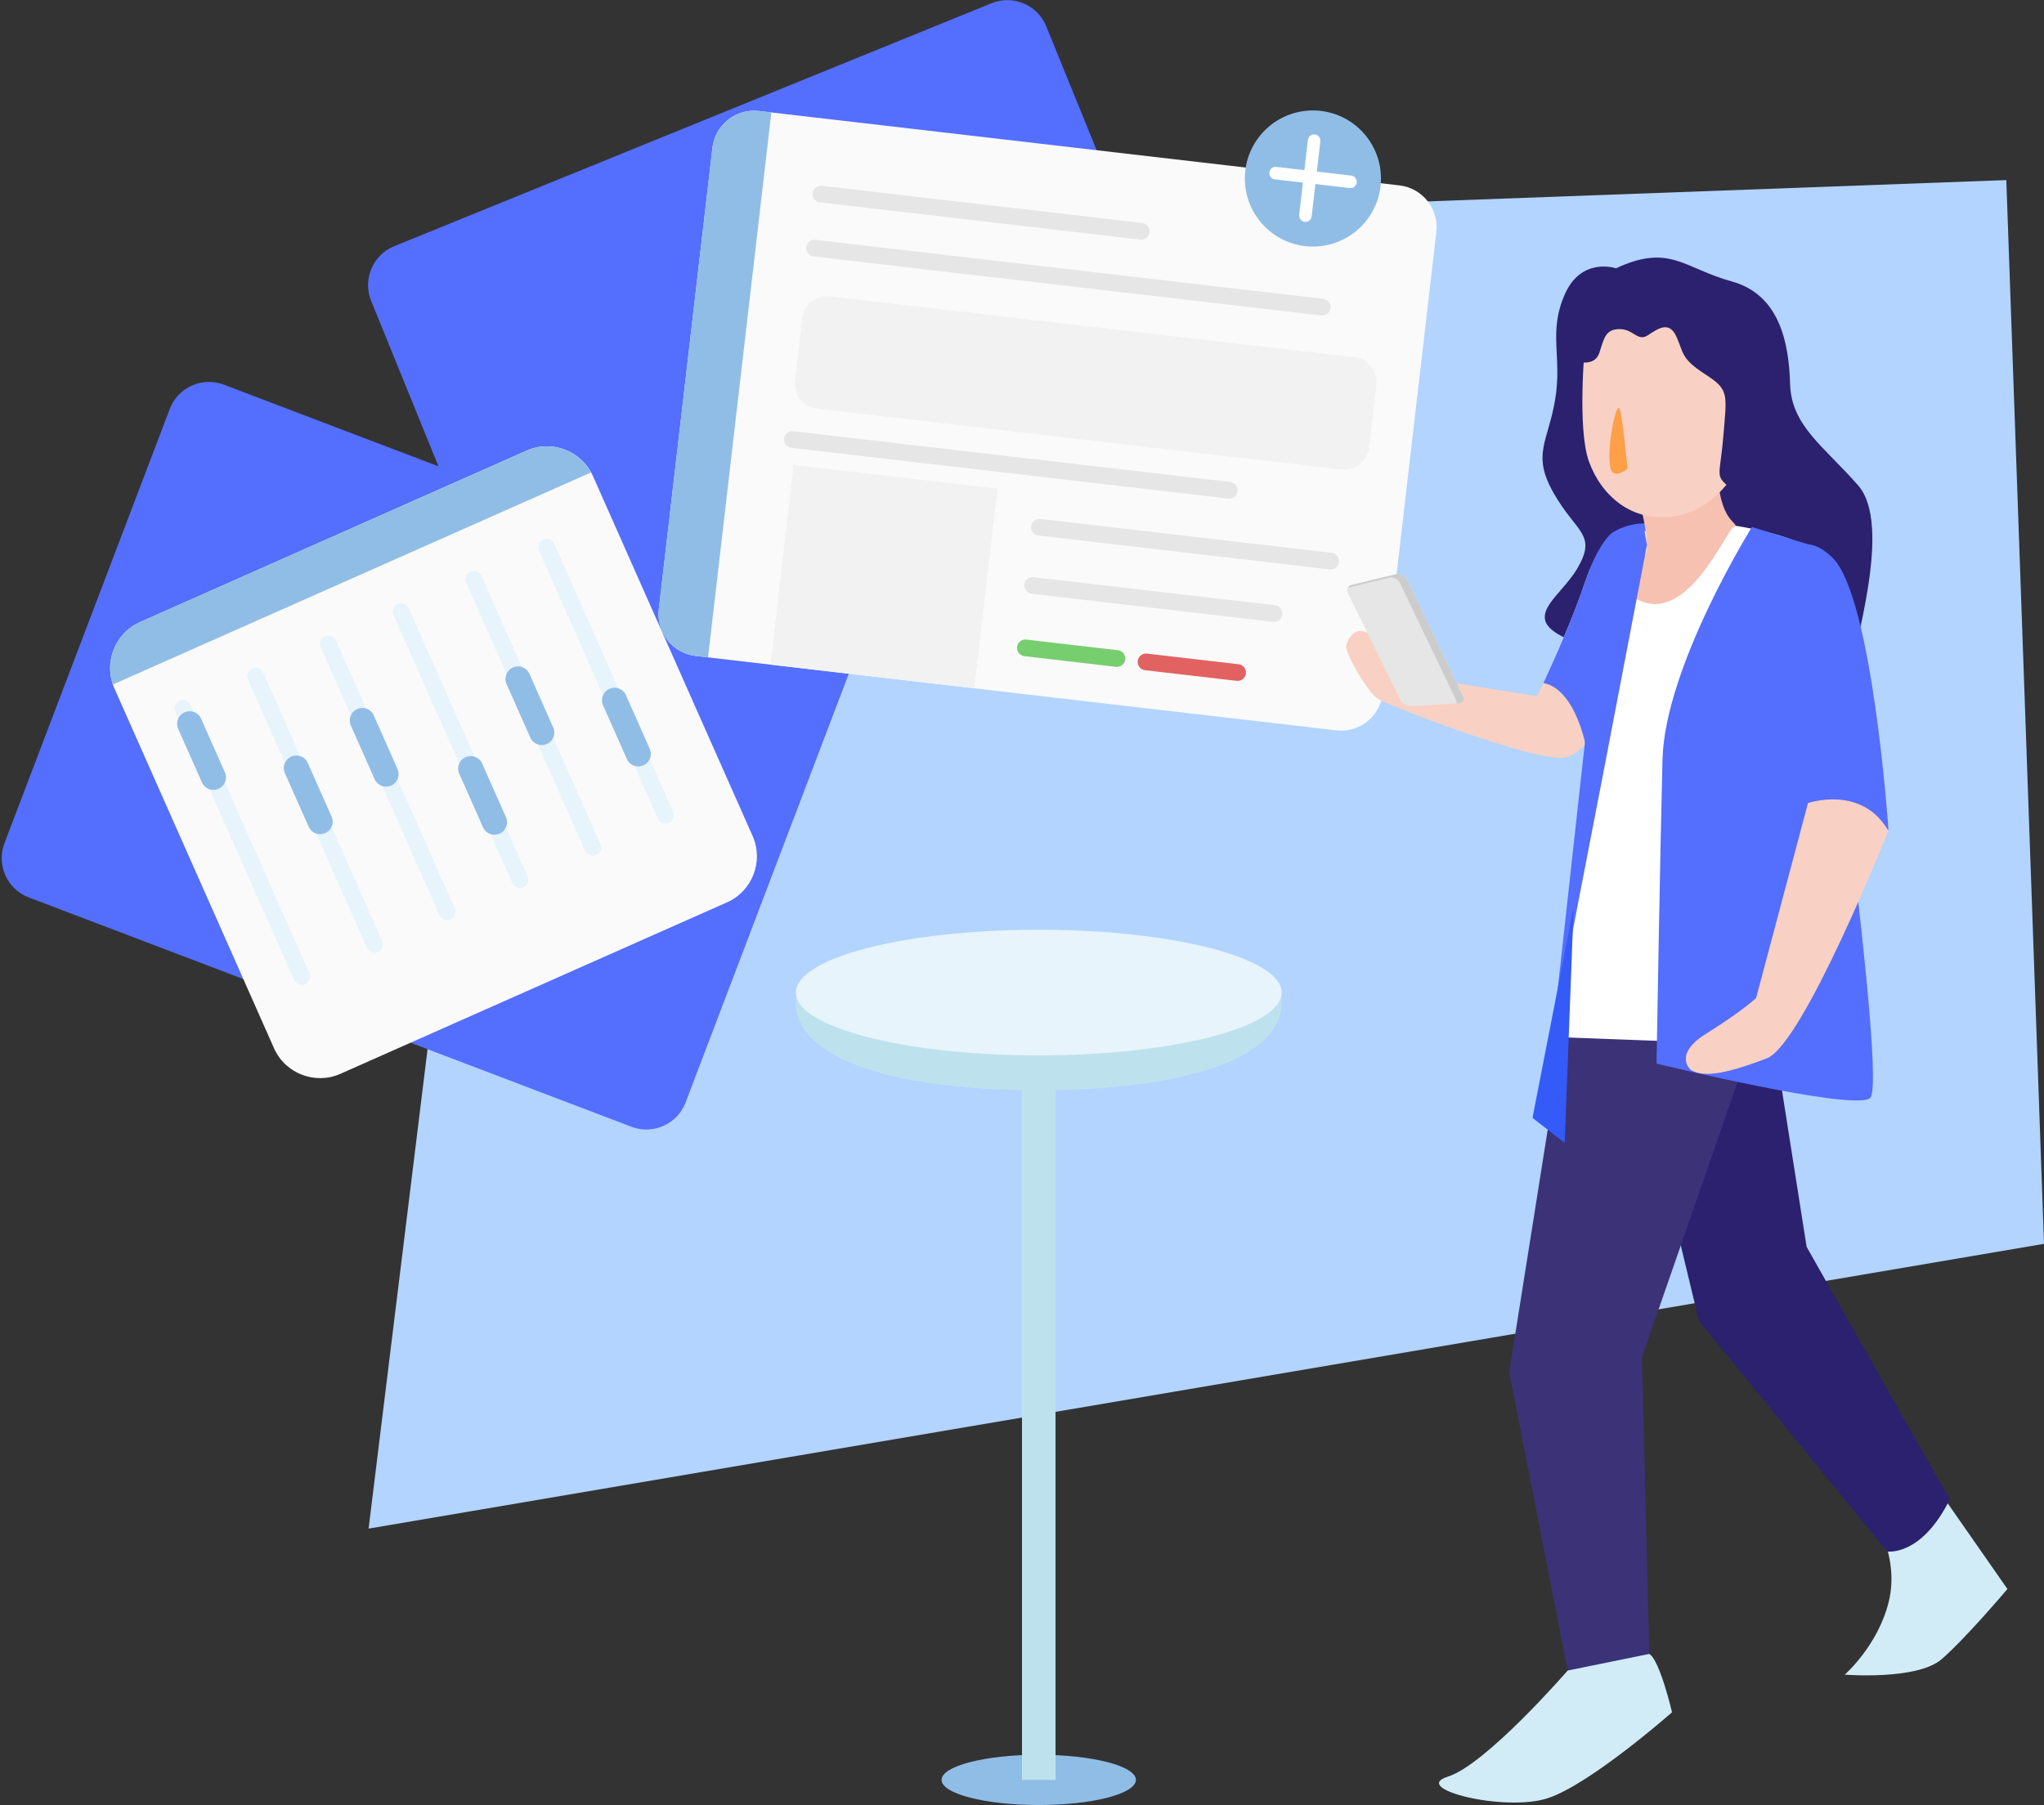 <?xml version="1.0" encoding="UTF-8"?>
<svg width="274px" height="242px" viewBox="0 0 274 242" version="1.1" xmlns="http://www.w3.org/2000/svg" xmlns:xlink="http://www.w3.org/1999/xlink">
    <rect x="0" y="0" width="274" height="242" fill="#333333" stroke="none"/>
    <!-- Generator: sketchtool 50.2 (55047) - http://www.bohemiancoding.com/sketch -->
    <title>1441CFE0-5331-48C0-A5A0-1359FC7BA864</title>
    <desc>Created with sketchtool.</desc>
    <defs></defs>
    <g id="Page-1" stroke="none" stroke-width="1" fill="none" fill-rule="evenodd">
        <g id="home" transform="translate(-770, -1512)">
            <g id="headerPreview-02" transform="translate(770, 1512)">
                <polygon id="Shape" fill="#B2D4FF" fill-rule="nonzero" points="70.746 31.443 49.41 204.942 274 166.761 268.947 24.144"></polygon>
                <g id="Group" transform="translate(106.68, 124.65)" fill-rule="nonzero">
                    <ellipse id="Oval" fill="#90BDE6" cx="32.566" cy="113.981" rx="13.026" ry="3.369"></ellipse>
                    <path d="M65.131,9.733 C65.131,17.781 50.551,21.523 32.566,21.523 C14.58,21.523 0,17.781 0,9.733 C0,3.634 14.58,0.936 32.566,0.936 C50.551,0.936 65.131,3.634 65.131,9.733 Z" id="Shape" fill="#BEE2ED"></path>
                    <ellipse id="Oval" fill="#E7F4FC" cx="32.566" cy="8.422" rx="32.566" ry="8.422"></ellipse>
                    <rect id="Rectangle-path" fill="#BEE2ED" x="30.32" y="17.406" width="4.492" height="96.575"></rect>
                </g>
                <g id="Group">
                    <path d="M163.73,61.243 C164.893,64.103 163.505,67.396 160.644,68.56 L80.552,101.144 C77.691,102.307 74.398,100.919 73.235,98.058 L49.75,40.328 C48.586,37.467 49.974,34.175 52.835,33.011 L132.928,0.428 C135.788,-0.736 139.081,0.652 140.244,3.513 L163.73,61.243 Z" id="Shape" fill="#546EFD" fill-rule="nonzero"></path>
                    <path d="M91.899,147.819 C90.801,150.706 87.54,152.168 84.654,151.069 L3.842,120.312 C0.956,119.213 -0.507,115.953 0.592,113.067 L22.761,54.818 C23.859,51.932 27.119,50.47 30.006,51.568 L110.817,82.325 C113.704,83.424 115.166,86.684 114.068,89.57 L91.899,147.819 Z" id="Shape" fill="#546EFD" fill-rule="nonzero"></path>
                    <g transform="translate(14.598, 59.517)" id="Shape">
                        <path d="M86.292,52.567 C87.795,55.954 86.252,59.956 82.865,61.458 L31.027,84.452 C27.639,85.954 23.638,84.413 22.136,81.025 L0.736,32.778 C-0.767,29.39 0.776,25.389 4.163,23.887 L56.002,0.893 C59.389,-0.609 63.39,0.933 64.893,4.321 L86.292,52.567 Z" fill="#FAFAFA" fill-rule="nonzero"></path>
                        <path d="M0.535,32.253 L64.639,3.819 C62.978,0.787 59.216,-0.532 56.002,0.893 L4.163,23.887 C0.949,25.313 -0.599,28.987 0.535,32.253 Z" fill="#90BDE6" fill-rule="nonzero"></path>
                        <path d="M9.913,35.465 L25.849,71.393" stroke="#E7F4FC" stroke-width="2.24" stroke-linecap="round" stroke-linejoin="round"></path>
                        <path d="M19.665,31.139 L35.6,67.067" stroke="#E7F4FC" stroke-width="2.24" stroke-linecap="round" stroke-linejoin="round"></path>
                        <path d="M29.416,26.814 L45.352,62.741" stroke="#E7F4FC" stroke-width="2.24" stroke-linecap="round" stroke-linejoin="round"></path>
                        <path d="M39.169,22.488 L55.104,58.416" stroke="#E7F4FC" stroke-width="2.24" stroke-linecap="round" stroke-linejoin="round"></path>
                        <path d="M48.92,18.162 L64.856,54.091" stroke="#E7F4FC" stroke-width="2.24" stroke-linecap="round" stroke-linejoin="round"></path>
                        <path d="M58.671,13.837 L74.608,49.765" stroke="#E7F4FC" stroke-width="2.24" stroke-linecap="round" stroke-linejoin="round"></path>
                        <path d="M10.823,37.517 L14.01,44.703" stroke="#90BDE6" stroke-width="3.36" stroke-linecap="round" stroke-linejoin="round"></path>
                        <path d="M25.128,43.457 L28.316,50.643" stroke="#90BDE6" stroke-width="3.36" stroke-linecap="round" stroke-linejoin="round"></path>
                        <path d="M33.969,37.079 L37.157,44.265" stroke="#90BDE6" stroke-width="3.36" stroke-linecap="round" stroke-linejoin="round"></path>
                        <path d="M48.502,43.531 L51.689,50.717" stroke="#90BDE6" stroke-width="3.36" stroke-linecap="round" stroke-linejoin="round"></path>
                        <path d="M54.839,31.507 L58.026,38.693" stroke="#90BDE6" stroke-width="3.36" stroke-linecap="round" stroke-linejoin="round"></path>
                        <path d="M67.778,34.367 L70.965,41.553" stroke="#90BDE6" stroke-width="3.36" stroke-linecap="round" stroke-linejoin="round"></path>
                    </g>
                    <g transform="translate(88.152, 14.599)">
                        <path d="M97.202,78.393 C96.846,81.461 94.044,83.679 90.976,83.323 L5.087,73.343 C2.02,72.987 -0.199,70.186 0.158,67.118 L7.351,5.21 C7.707,2.143 10.509,-0.076 13.576,0.281 L99.466,10.26 C102.533,10.617 104.752,13.418 104.395,16.485 L97.202,78.393 Z" id="Shape" fill="#FAFAFA" fill-rule="nonzero"></path>
                        <path d="M15.249,0.475 L13.576,0.281 C10.509,-0.076 7.707,2.142 7.351,5.21 L0.158,67.118 C-0.199,70.186 2.02,72.987 5.087,73.343 L6.76,73.538 L15.249,0.475 Z" id="Shape" fill="#90BDE6" fill-rule="nonzero"></path>
                        <path d="M21.891,11.421 L64.836,16.411" id="Shape" stroke="#E6E6E6" stroke-width="2.24" stroke-linecap="round" stroke-linejoin="round"></path>
                        <path d="M21.049,18.672 L89.091,26.577" id="Shape" stroke="#E6E6E6" stroke-width="2.24" stroke-linecap="round" stroke-linejoin="round"></path>
                        <ellipse id="Oval" fill="#90BDE6" fill-rule="nonzero" cx="87.844" cy="9.334" rx="9.124" ry="9.124"></ellipse>
                        <g transform="translate(81.975, 3.369)" fill="#FFFFFF" fill-rule="nonzero" id="Shape">
                            <path d="M10.807,7.245 L0.768,6.079 C0.307,6.025 -0.025,5.607 0.029,5.145 C0.083,4.683 0.501,4.352 0.963,4.405 L11.002,5.572 C11.464,5.626 11.795,6.043 11.741,6.505 C11.687,6.967 11.269,7.299 10.807,7.245 Z"></path>
                            <path d="M4.77,11.772 C4.308,11.718 3.977,11.3 4.031,10.838 L5.197,0.8 C5.251,0.337 5.669,0.006 6.131,0.06 C6.593,0.113 6.924,0.532 6.87,0.994 L5.703,11.033 C5.65,11.495 5.232,11.826 4.77,11.772 Z"></path>
                        </g>
                        <path d="M95.383,45.397 C95.17,47.238 93.488,48.568 91.649,48.355 L21.375,40.19 C19.535,39.976 18.204,38.295 18.418,36.455 L19.389,28.089 C19.603,26.249 21.284,24.918 23.124,25.132 L93.398,33.297 C95.237,33.511 96.568,35.192 96.355,37.032 L95.383,45.397 Z" id="Shape" fill="#F2F2F2" fill-rule="nonzero"></path>
                        <rect id="Rectangle-path" fill="#F2F2F2" fill-rule="nonzero" transform="translate(30.346, 62.708) rotate(6.627) translate(-30.346, -62.708) " x="16.59" y="49.232" width="27.512" height="26.951"></rect>
                        <path d="M18.068,44.328 L76.629,51.132" id="Shape" stroke="#E6E6E6" stroke-width="2.24" stroke-linecap="round" stroke-linejoin="round"></path>
                        <g transform="translate(48.848, 71.87)" id="Shape" stroke-linecap="round" stroke-linejoin="round" stroke-width="2.24">
                            <path d="M0.454,0.392 L12.724,1.818" stroke="#77CE6F"></path>
                            <path d="M16.628,2.272 L28.899,3.697" stroke="#E26161"></path>
                        </g>
                        <path d="M51.182,56.088 L90.222,60.625" id="Shape" stroke="#E6E6E6" stroke-width="2.24" stroke-linecap="round" stroke-linejoin="round"></path>
                        <path d="M50.275,63.897 L82.622,67.656" id="Shape" stroke="#E6E6E6" stroke-width="2.24" stroke-linecap="round" stroke-linejoin="round"></path>
                    </g>
                </g>
                <g id="Group" transform="translate(180.234, 34.251)" fill-rule="nonzero">
                    <path d="M71.057,169.39 C71.057,169.39 74.385,174.562 72.962,180.459 C71.539,186.356 67.058,190.267 67.058,190.267 C67.058,190.267 76.751,191.046 80.038,188.2 C83.325,185.353 88.862,178.784 88.862,178.784 L79.359,165.153" id="Shape" fill="#D1ECF7"></path>
                    <path d="M34.272,87.808 L47.512,142.844 L72.718,173.749 C72.718,173.749 77.271,174.536 81.127,166.791 L61.945,132.917 L53.882,81.725 C53.881,81.725 40.638,84.269 34.272,87.808 Z" id="Shape" fill="#2B216E"></path>
                    <path d="M30.955,93.8 L22.077,149.714 L29.918,189.717 C29.918,189.717 33.644,192.621 40.85,187.494 L39.87,147.715 L57.256,97.678 C57.256,97.678 38.399,93.675 30.955,93.8 Z" id="Shape" fill="#3C3278"></path>
                    <path d="M36.39,1.72 C36.39,1.72 31.754,0.121 29.516,5.237 C27.278,10.353 29.197,13.55 28.238,19.305 C27.278,25.06 25.041,26.659 28.078,31.934 C31.115,37.21 33.833,37.369 31.275,41.845 C28.717,46.321 22.323,49.04 32.074,52.236 C41.826,55.433 53.016,67.263 61.808,67.263 C70.6,67.263 70.76,59.59 70.76,59.59 C70.76,59.59 66.444,63.426 67.403,57.831 C68.362,52.236 73.477,36.09 68.842,30.814 C64.206,25.539 59.89,22.822 59.73,17.226 C59.57,11.631 58.291,5.236 51.897,3.478 C45.502,1.72 43.583,-1.638 36.39,1.72 Z" id="Shape" fill="#2B216E"></path>
                    <g transform="translate(0, 6.738)" id="Shape">
                        <path d="M41.836,29.778 C41.836,29.778 35.612,26.931 32.233,37.068 C30.027,43.685 25.831,52.364 25.831,52.364 L7.157,49.34 C7.157,49.34 5.735,45.785 3.601,44.183 C1.467,42.582 0.399,44.716 0.221,45.606 C0.044,46.495 3.066,51.83 4.49,52.719 C5.913,53.608 26.009,61.434 29.744,60.545 C33.478,59.655 38.102,49.34 38.102,49.34 C38.102,49.34 47.171,30.668 41.836,29.778 Z" fill="#F8D1C4"></path>
                        <path d="M42.547,37.78 L34.269,56.258 C33.646,57.177 32.983,58.047 32.31,58.764 C30.598,51.682 27.611,50.722 26.662,50.6 C27.999,47.722 30.636,41.856 32.232,37.068 C33.261,33.983 34.553,31.572 35.852,30.446 C38.622,28.73 41.302,29.243 41.302,29.243 L41.836,29.778 C43.614,31.558 42.547,37.78 42.547,37.78 Z" fill="#546EFD"></path>
                        <path d="M61.408,99.292 L29.516,98.093 C29.516,98.093 33.855,39.271 35.455,35.003 C37.056,30.734 42.592,27.422 54.685,29.911 C66.777,32.402 64.243,35.647 63.888,40.983 C63.533,46.319 61.408,99.292 61.408,99.292 Z" fill="#FFFFFF"></path>
                        <path d="M63.566,38.303 C63.566,38.303 72.838,104.487 70.44,106.244 C68.042,108.003 41.825,101.609 41.825,101.609 C41.825,101.609 42.305,73.313 42.624,60.844 C42.943,48.374 54.614,29.671 54.614,29.671 L62.927,32.228 L63.566,38.303 Z" fill="#546EFD"></path>
                        <path d="M38.85,24.496 C38.85,24.496 40.408,28.028 40.546,32.389 C40.626,34.879 35.572,37.503 39.384,39.435 C45.981,42.78 51.122,30.188 52.189,29.654 C53.255,29.12 50.055,29.299 50.055,21.829" fill="#F7C1B2"></path>
                        <path d="M32.232,5.236 C32.232,5.236 31.166,16.44 32.765,20.886 C34.366,25.332 38.457,29.244 44.503,28.178 C50.55,27.111 54.284,20.351 54.818,16.082 C55.351,11.814 53.751,4.168 45.214,1.501 C36.678,-1.167 32.588,1.857 32.232,5.236 Z" fill="#F8D1C4"></path>
                        <path d="M56.852,39.343 C56.852,39.343 59.035,27.613 65.406,33.772 C70.783,38.968 72.918,70.277 72.918,70.277 L62.127,66.2 C62.127,66.2 56.711,44.375 56.852,39.343 Z" fill="#546EFD"></path>
                        <path d="M46.41,102.439 C46.41,102.439 43.981,100.414 48.459,97.612 C53.381,94.534 55.173,92.817 55.173,92.817 L62.127,66.68 C62.127,66.68 69.343,64.186 72.901,70.397 C72.901,70.397 61.499,99.016 56.618,100.897 C51.738,102.778 48.188,103.62 46.41,102.439 Z" fill="#F8D1C4"></path>
                        <path d="M35.612,21.597 C35.922,23.523 37.924,21.864 37.924,21.864 C37.924,21.864 37.212,13.861 36.767,13.683 C36.323,13.506 35.167,18.841 35.612,21.597 Z" fill="#FF9F48"></path>
                        <path d="M0.954,37.439 C0.442,37.563 0.213,38.052 0.446,38.525 L7.511,52.871 C7.744,53.343 8.366,53.706 8.893,53.676 L15.37,53.306 C15.896,53.276 16.141,52.862 15.913,52.387 L8.35,36.612 C8.122,36.136 7.515,35.849 7.003,35.973 L0.954,37.439 Z" fill="#E6E6E6"></path>
                        <path d="M15.913,52.387 L8.35,36.612 C8.122,36.136 7.515,35.849 7.003,35.973 L0.955,37.439 C0.718,37.497 0.545,37.634 0.447,37.809 L6.045,36.452 C6.557,36.328 7.163,36.616 7.391,37.091 L14.955,52.867 C15.035,53.032 15.053,53.189 15.026,53.326 L15.37,53.306 C15.897,53.276 16.141,52.862 15.913,52.387 Z" fill="#CCCCCC"></path>
                        <polygon fill="#546EFD" points="40.546 32.07 34.791 62.124 27.918 97.613 34.951 33.828 40.066 29.352"></polygon>
                        <polygon fill="#345AF7" points="30.715 80.588 25.2 108.883 29.516 112.24"></polygon>
                    </g>
                    <path d="M31.115,14.189 C31.115,14.189 33.513,14.988 34.152,13.07 C34.791,11.151 34.951,9.873 36.869,9.873 C38.788,9.873 39.267,11.631 40.706,10.672 C42.145,9.713 43.583,8.754 44.543,10.992 C45.502,13.23 45.182,13.869 48.379,15.947 C51.577,18.025 51.257,18.505 50.777,24.26 C50.298,30.015 49.499,29.375 52.056,31.454 C54.614,33.532 57.012,28.097 57.171,27.137 C57.331,26.178 56.532,14.029 56.212,13.229 C55.893,12.43 46.301,5.236 45.821,5.076 C45.341,4.916 36.869,4.117 36.389,4.117 C35.91,4.117 33.032,4.597 32.553,5.076 C32.073,5.556 29.675,9.393 29.675,9.872 C29.675,10.352 29.995,18.665 29.995,18.665" id="Shape" fill="#2B216E"></path>
                    <path d="M29.918,189.717 C29.918,189.717 18.965,202.347 13.85,203.945 C8.735,205.544 21.524,208.741 27.278,206.823 C33.033,204.904 43.903,195.313 43.903,195.313 C43.903,195.313 42.271,188.308 40.85,187.494" id="Shape" fill="#D1ECF7"></path>
                </g>
            </g>
        </g>
    </g>
</svg>